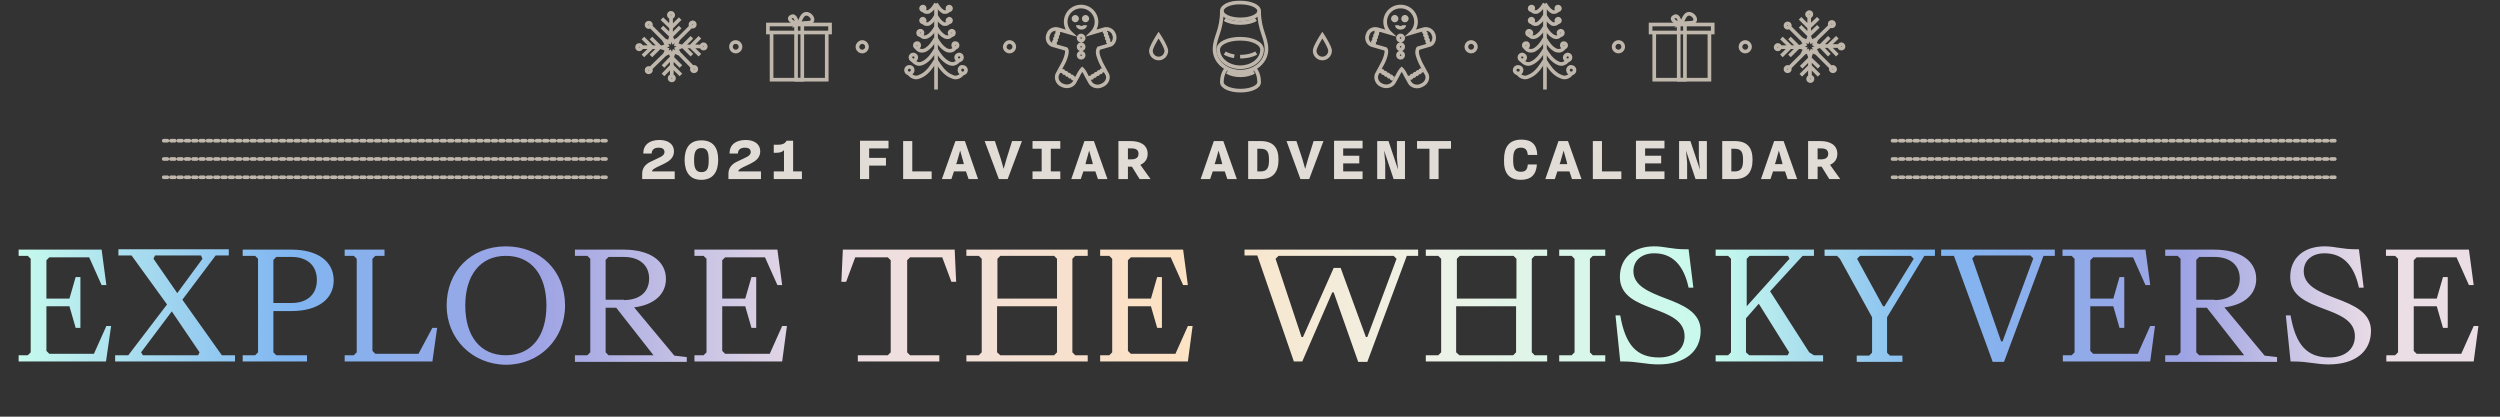 <svg width="684" height="114" fill="none" xmlns="http://www.w3.org/2000/svg"><rect width="100%" height="100%" fill="#333333" stroke="none"/><path d="M175.8 49h8.8v-2.1h-6.2c0-.4.3-.6 1.2-1.1l2.1-1c1.4-.7 2.7-1.6 2.7-3.4 0-1.9-1.5-3.1-4-3.1-2.7 0-4.4 1.3-4.4 3.7h2.3c0-1.1.8-1.6 1.9-1.6.9 0 1.6.3 1.6 1.2 0 .6-.4 1.1-1.8 1.7l-2.1 1c-1.2.6-2.2 1.6-2.2 3.2V49h.1Zm16.1.2c3.2 0 4.6-2.2 4.6-5.5s-1.4-5.3-4.6-5.3c-3.2 0-4.6 2.1-4.6 5.5.1 3.3 1.5 5.3 4.6 5.3Zm0-2.1c-1.7 0-2-1.4-2-3.3s.3-3.3 2-3.3 2 1.3 2 3.3c0 1.9-.2 3.3-2 3.3Zm7.5 1.9h8.8v-2.1H202c0-.4.3-.6 1.2-1.1l2.1-1c1.4-.7 2.7-1.6 2.7-3.4 0-1.9-1.5-3.1-4-3.1-2.7 0-4.4 1.3-4.4 3.7h2.3c0-1.1.8-1.6 1.9-1.6.9 0 1.6.3 1.6 1.2 0 .6-.4 1.1-1.8 1.7l-2.1 1c-1.2.6-2.2 1.6-2.2 3.2V49h.1Zm12.4 0h7.6v-2.1H217v-8.4h-1.8c-.4.8-1.2 1.1-2.3 1.1h-1.2v2.2h.7c1.3 0 1.8-.4 2.1-.7v5.8h-2.8V49h.1Zm23.5 0h2.5v-3.7h4.6v-2.1h-4.6v-2.6h5.3v-2.1h-7.8V49Zm11.8 0h7.8v-2.1h-5.3v-8.3h-2.5V49Zm10.6 0h2.6l.7-2.1h3.3l.7 2.1h2.6L264 38.6h-2.6L257.7 49Zm4.1-4.6.9-3.2.9 3.2.1.5h-2.1l.2-.5Zm11.5 4.6h2.4l3.9-10.4h-2.7l-1.5 4.8-.8 2.8-.8-2.8-1.6-4.8h-2.8l3.9 10.4Zm9.2 0h7.6v-2.1h-2.6v-6.2h2.6v-2.1h-7.6v2.1h2.5v6.2h-2.5V49Zm10.6 0h2.6l.7-2.1h3.3l.7 2.1h2.6l-3.7-10.4h-2.6L293.1 49Zm4-4.6.9-3.2.9 3.2.1.5h-2l.1-.5Zm9 4.6h2.5v-3.4h1.1l2.1 3.4h3l-2.8-3.9c1.1-.5 2-1.4 2-3 0-2.5-2.1-3.5-4.6-3.5H306V49h.1Zm2.5-8.4h.9c1.3 0 2 .4 2 1.5 0 1-.7 1.5-2 1.5h-.9v-3Zm19.9 8.4h2.6l.7-2.1h3.3l.7 2.1h2.6l-3.7-10.4h-2.6L328.5 49Zm4-4.6.9-3.2.9 3.2.1.5h-2.1l.2-.5Zm9 4.6h3.4c3.5 0 4.9-2 4.9-5.3 0-3.4-1.5-5.1-4.9-5.1h-3.4V49Zm2.5-8.3h.9c1.9 0 2.3 1 2.3 3.1s-.5 3.1-2.3 3.1h-.9v-6.2Zm11.8 8.3h2.4l3.9-10.4h-2.7l-1.5 4.8-.8 2.8-.8-2.8-1.6-4.8H352l3.8 10.4Zm9.2 0h7.8v-2.1h-5.3v-2.2h4.4v-2.1h-4.4v-2h5.3v-2.1H365V49Zm11.8 0h2.2v-4.5l-.3-3.3 2.6 7.8h3.1V38.6h-2.2v4.5l.3 3.3-2.6-7.8h-3.1V49Zm14.3 0h2.5v-8.3h3.4v-2.1h-9.3v2.1h3.4V49Zm25 .2c2.8 0 4.2-1.4 4.4-4.2H418c-.1 1.4-.6 2-1.9 2-1.8 0-2.1-1.2-2.1-3.3 0-2 .3-3.3 2.1-3.3 1.2 0 1.8.6 1.9 2h2.6c-.1-2.8-1.5-4.2-4.3-4.2-3.5 0-4.8 2.1-4.8 5.5-.1 3.5 1.2 5.5 4.6 5.5Zm6.7-.2h2.6l.7-2.1h3.3l.7 2.1h2.6L429 38.6h-2.6L422.8 49Zm4.1-4.6.9-3.2.9 3.2.1.5h-2.1l.2-.5Zm8.9 4.6h7.8v-2.1h-5.3v-8.3h-2.5V49Zm11.8 0h7.8v-2.1h-5.3v-2.2h4.4v-2.1h-4.4v-2h5.3v-2.1h-7.8V49Zm11.8 0h2.2v-4.5l-.3-3.3 2.6 7.8h3.1V38.6h-2.2v4.5l.3 3.3-2.6-7.8h-3.1V49Zm11.8 0h3.4c3.5 0 4.9-2 4.9-5.3 0-3.4-1.5-5.1-4.9-5.1h-3.4V49Zm2.5-8.3h.9c1.9 0 2.3 1 2.3 3.1s-.5 3.1-2.3 3.1h-.9v-6.2Zm8.1 8.3h2.6l.7-2.1h3.3l.7 2.1h2.6L488 38.6h-2.6L481.8 49Zm4-4.6.9-3.2.9 3.2.1.5h-2.1l.2-.5Zm9 4.6h2.5v-3.4h1.1l2.1 3.4h3l-2.8-3.9c1.1-.5 2-1.4 2-3 0-2.5-2.1-3.5-4.6-3.5h-3.4V49h.1Zm2.5-8.4h.9c1.3 0 2 .4 2 1.5 0 1-.7 1.5-2 1.5h-.9v-3Z" fill="#E1DDD6"/><path d="M334.3 3c0 1.3 2.3 2.3 5.1 2.3s5.1-1 5.1-2.3c0-1.3-2.3-2.3-5.1-2.3-2.9-.1-5.1 1-5.1 2.3ZM335.7 18.6s-1.4 1.2-1.4 3.9c0 1.3 2.3 2.3 5.1 2.3s5.1-1 5.1-2.3c0-2.8-1.4-3.9-1.4-3.9" stroke="#BFB7AB" stroke-miterlimit="10"/><path d="M334.3 3c0 5.4-2 7.2-2 10.5 0 3.4 3.2 6.1 7.1 6.1 3.9 0 7.1-2.7 7.1-6.1 0-3.4-2-5.2-2-10.5M335.7 19.7c1 .6 2.3.9 3.7.9 1.4 0 2.6-.3 3.7-.9" stroke="#BFB7AB" stroke-miterlimit="10"/><path d="M333.3 13.6c0 2.6 2.7 4.8 6 4.8 3.4 0 6-2.2 6-4.8 0-1.7-2.5-3-6-3-3.3 0-6 1.2-6 3ZM335.1 5.3c.9.6 2.5 1 4.2 1 1.8 0 3.4-.4 4.3-1" stroke="#BFB7AB" stroke-miterlimit="10"/><path d="M339.3 15.5c1.8 0 3.4-.4 4.4-1M335.1 14.5c.6.4 1.5.7 2.6.9M319.1 13.9c0 1.1-.9 2.1-2.1 2.1-1.1 0-2.1-.9-2.1-2.1 0-1.1 2.1-4.3 2.1-4.3s2.1 3.2 2.1 4.3ZM359.7 13.9c0 1.1.9 2.1 2.1 2.1 1.1 0 2.1-.9 2.1-2.1 0-1.1-2.1-4.3-2.1-4.3s-2.1 3.2-2.1 4.3ZM235.9 11.5c.7 0 1.3.6 1.3 1.3 0 .7-.6 1.3-1.3 1.3-.7 0-1.3-.6-1.3-1.3 0-.7.7-1.3 1.3-1.3ZM276.2 11.5c.7 0 1.3.6 1.3 1.3 0 .7-.6 1.3-1.3 1.3-.7 0-1.3-.6-1.3-1.3.1-.7.6-1.3 1.3-1.3ZM201.3 11.5c.7 0 1.3.6 1.3 1.3 0 .7-.6 1.3-1.3 1.3-.7 0-1.3-.6-1.3-1.3 0-.7.5-1.3 1.3-1.3ZM442.8 11.5c-.7 0-1.3.6-1.3 1.3 0 .7.6 1.3 1.3 1.3.7 0 1.3-.6 1.3-1.3 0-.7-.5-1.3-1.3-1.3ZM402.5 11.5c-.7 0-1.3.6-1.3 1.3 0 .7.6 1.3 1.3 1.3.7 0 1.3-.6 1.3-1.3 0-.7-.6-1.3-1.3-1.3ZM477.5 11.5c-.7 0-1.3.6-1.3 1.3 0 .7.6 1.3 1.3 1.3.7 0 1.3-.6 1.3-1.3 0-.7-.6-1.3-1.3-1.3ZM392.3 9.7l-.1-.2c-.3-1.2-1.6-1.8-2.7-1.5l-3.4 1a4.16 4.16 0 0 0-2.9-7.2 4.16 4.16 0 0 0-2.9 7.2l-3.4-1c-1.2-.3-2.4.3-2.7 1.5l-.1.2c-.3 1.2.3 2.4 1.5 2.7l3.5 1c.2.2.3.7.1 1.5-.3 1.4-1 2.6-1 2.6l-1.4 2.6c-.6 1-.2 2.5 1 3.1l.2.1c1.2.6 2.6.3 3.3-.7l1-1.8.3-.6c.3-.5.6-1 .9-1.3.3.3.6.7.9 1.3l.3.6 1 1.8c.6 1 2.1 1.4 3.3.7l.2-.1c1.2-.6 1.7-2.1 1-3.1l-1.4-2.6s-.7-1.4-1-2.6c-.2-1 .1-1.5.2-1.7l3.1-.9c.9-.2 1.5-1.4 1.2-2.6Z" stroke="#BFB7AB" stroke-miterlimit="10"/><path d="M375.4 12.3c.1-.2.4-.1.5-.3.1-.2-.3-.3-.2-.6.1-.2.4-.1.5-.3.1-.2-.3-.3-.2-.6.1-.2.4-.1.5-.3.1-.2-.3-.3-.2-.6.1-.2.4-.1.5-.3.1-.2-.3-.3-.2-.6.1-.2.4-.1.5-.3.1-.2-.3-.3-.2-.6" stroke="#BFB7AB" stroke-miterlimit="10"/><path d="M375.4 12.3c.1-.2.4-.1.5-.3.1-.2-.3-.3-.2-.6.1-.2.4-.1.5-.3.1-.2-.3-.3-.2-.6.1-.2.4-.1.5-.3.1-.2-.3-.3-.2-.6.1-.2.4-.1.5-.3.1-.2-.3-.3-.2-.6.1-.2.4-.1.5-.3.1-.2-.3-.3-.2-.6M377.4 18.9c.2.1.1.5.2.6.2.1.4-.2.6-.1.2.1.1.5.2.6.2.1.4-.2.6-.1.2.1.1.5.2.6.2.1.4-.2.6-.1.2.1.1.5.2.6.2.1.4-.2.6-.1.2.1.1.5.2.6.2.1.4-.2.6-.1M389.3 19.3c-.2.1-.4-.2-.6-.1-.2.1-.1.5-.2.6-.2.1-.4-.2-.6-.1-.2.1-.1.5-.2.6-.2.1-.4-.2-.6-.1-.2.1-.1.5-.2.6-.2.1-.4-.2-.6-.1-.2.1-.1.5-.2.6-.2.1-.4-.2-.6-.1-.2.1-.1.5-.2.6M390.8 12.4c-.1-.2.3-.3.2-.6-.1-.2-.4-.1-.5-.3-.1-.2.3-.3.2-.6-.1-.2-.4-.1-.5-.3-.1-.2.3-.3.2-.6-.1-.2-.4-.1-.5-.3-.1-.2.3-.3.2-.6-.1-.2-.4-.1-.5-.3-.1-.2.3-.3.2-.6-.1-.2-.4-.1-.5-.3M383.9 12.8c0 .4-.3.7-.7.7-.4 0-.7-.3-.7-.7 0-.4.3-.7.7-.7.4 0 .7.3.7.7ZM383.9 15.1c0 .4-.3.7-.7.7-.4 0-.7-.3-.7-.7 0-.4.3-.7.7-.7.4 0 .7.3.7.7ZM383.9 10.4c0 .4-.3.7-.7.7-.4 0-.7-.3-.7-.7 0-.4.3-.7.7-.7.4 0 .7.3.7.7ZM384.9 5.1c0 .2-.2.5-.5.5s-.5-.2-.5-.5c0-.2.2-.5.5-.5s.5.3.5.5ZM382.1 5.1c0 .2-.2.5-.5.5-.2 0-.5-.2-.5-.5 0-.2.2-.5.5-.5s.5.3.5.5ZM384.2 6.9c0 .4-.5.7-1 .7-.6 0-1-.3-1-.7M304.9 9.7l-.1-.2c-.3-1.2-1.6-1.8-2.7-1.5l-3.4 1c.8-.8 1.3-1.8 1.3-3 0-2.3-1.9-4.2-4.2-4.2a4.16 4.16 0 0 0-2.9 7.2l-3.4-1c-1.2-.3-2.4.3-2.7 1.5l-.1.2c-.3 1.2.3 2.4 1.5 2.7l3.5 1c.2.2.3.7.1 1.5-.3 1.4-1 2.6-1 2.6l-1.4 2.6c-.6 1-.2 2.5 1 3.1l.2.1c1.2.6 2.6.3 3.3-.7l1-1.8.3-.6c.3-.5.6-1 .9-1.3.3.3.6.7.9 1.3l.3.6 1 1.8c.6 1 2.1 1.4 3.3.7l.2-.1c1.2-.6 1.7-2.1 1-3.1l-1.4-2.6s-.7-1.4-1-2.6c-.2-1 .1-1.5.2-1.7l3.1-.9c.8-.2 1.5-1.4 1.2-2.6Z" stroke="#BFB7AB" stroke-miterlimit="10"/><path d="M288.1 12.3c.1-.2.4-.1.5-.3.1-.2-.3-.3-.2-.6.1-.2.4-.1.5-.3.1-.2-.3-.3-.2-.6.1-.2.4-.1.5-.3.1-.2-.3-.3-.2-.6.1-.2.4-.1.5-.3.1-.2-.3-.3-.2-.6.1-.2.4-.1.5-.3.1-.2-.3-.3-.2-.6" stroke="#BFB7AB" stroke-miterlimit="10"/><path d="M288.1 12.3c.1-.2.4-.1.5-.3.1-.2-.3-.3-.2-.6.1-.2.4-.1.5-.3.1-.2-.3-.3-.2-.6.1-.2.4-.1.5-.3.1-.2-.3-.3-.2-.6.1-.2.4-.1.5-.3.1-.2-.3-.3-.2-.6.1-.2.4-.1.5-.3.1-.2-.3-.3-.2-.6M290.1 18.9c.2.1.1.5.2.6.2.1.4-.2.6-.1.2.2.1.5.2.6.2.1.4-.2.6-.1.2.1.1.5.2.6.2.1.4-.2.6-.1.2.1.1.5.2.6.2.1.4-.2.6-.1.2.1.1.5.2.6.2.1.4-.2.6-.1M302 19.3c-.2.1-.4-.2-.6-.1-.2.1-.1.5-.2.6-.2.1-.4-.2-.6-.1-.2.1-.1.5-.2.6-.2.1-.4-.2-.6-.1-.2.1-.1.5-.2.6-.2.1-.4-.2-.6-.1-.2.1-.1.5-.2.6-.2.1-.4-.2-.6-.1-.2.1-.1.5-.2.6M303.4 12.4c-.1-.2.3-.3.2-.6-.1-.2-.4-.1-.5-.3-.1-.2.3-.3.2-.6-.1-.3-.4-.1-.5-.3-.1-.2.3-.3.2-.6-.1-.2-.4-.1-.5-.3-.1-.2.3-.3.2-.6-.1-.2-.4-.1-.5-.3-.1-.2.3-.3.2-.6-.1-.2-.4-.1-.5-.3M296.5 12.8c0 .4-.3.7-.7.7-.4 0-.7-.3-.7-.7 0-.4.3-.7.7-.7.3 0 .7.3.7.7ZM296.5 15.1c0 .4-.3.7-.7.7-.4 0-.7-.3-.7-.7 0-.4.3-.7.7-.7.3 0 .7.3.7.7ZM296.5 10.4c0 .4-.3.7-.7.7-.4 0-.7-.3-.7-.7 0-.4.3-.7.7-.7.3 0 .7.3.7.7ZM297.5 5.1c0 .2-.2.5-.5.5-.2 0-.5-.2-.5-.5 0-.2.2-.5.5-.5s.5.3.5.5ZM294.7 5.1c0 .2-.2.5-.5.5-.2 0-.5-.2-.5-.5 0-.2.2-.5.5-.5s.5.3.5.5ZM296.9 6.9c0 .4-.5.7-1 .7s-1-.3-1-.7M467.7 8.9h-15.1v12.9h15.1V8.9ZM468.6 6.7h-17v2.2h17V6.7Z" stroke="#BFB7AB" stroke-miterlimit="10"/><path d="M461 6.6h-1.7v15.2h1.7V6.6ZM459.8 6.6c.8-.8 1-3.1 2.6-2.8.8.2 1.5 1 1.4 1.7-.3 1.2-1.5.4-4 1.1Z" stroke="#BFB7AB" stroke-miterlimit="10"/><path d="M460 6.5c-.6-.6-.7-2.7-2-1.9-1.4.8 1.6 2.2 2 1.9ZM226.2 8.9h-15.1v12.9h15.1V8.9ZM227.1 6.7h-17v2.2h17V6.7Z" stroke="#BFB7AB" stroke-miterlimit="10"/><path d="M219.5 6.6h-1.7v15.2h1.7V6.6ZM218.3 6.6c.8-.8 1-3.1 2.6-2.8.8.2 1.5 1 1.4 1.7-.3 1.2-1.5.4-4 1.1Z" stroke="#BFB7AB" stroke-miterlimit="10"/><path d="M218.4 6.5c-.6-.6-.7-2.7-2-1.9-1.3.8 1.7 2.2 2 1.9ZM422.7 1.1v23.4M422.6 1c-.5.8-1 1.6-1.8 2.1-.2.2-.5.2-.7.2-.4 0-.9-.2-1-.6" stroke="#BFB7AB" stroke-miterlimit="10"/><path d="M419.5 2.3c0 .2-.2.5-.5.5-.2 0-.5-.2-.5-.5 0-.2.2-.5.5-.5.4 0 .5.2.5.5ZM422.7 1c.5.8 1 1.6 1.8 2.1.2.2.5.2.7.2.4 0 .9-.2 1-.6" stroke="#BFB7AB" stroke-miterlimit="10"/><path d="M425.8 2.3c0 .2.2.5.5.5.2 0 .5-.2.5-.5 0-.2-.2-.5-.5-.5s-.5.2-.5.5ZM422.6 4.3c-.5.8-1 1.6-1.8 2.1-.2.2-.5.2-.7.2-.4 0-.9-.2-1-.6" stroke="#BFB7AB" stroke-miterlimit="10"/><path d="M419.5 5.6c0 .2-.2.5-.5.5-.2 0-.5-.2-.5-.5 0-.2.2-.5.5-.5.4.1.5.3.5.5ZM422.7 4.3c.5.8 1 1.6 1.8 2.1.2.2.5.2.7.2.4 0 .9-.2 1-.6" stroke="#BFB7AB" stroke-miterlimit="10"/><path d="M425.8 5.6c0 .2.2.5.5.5.2 0 .5-.2.5-.5 0-.2-.2-.5-.5-.5-.3.1-.5.3-.5.5ZM422.6 7.4c-.6 1-1.2 1.9-2.2 2.5-.2.2-.6.2-.9.3-.5 0-1-.3-1.2-.8" stroke="#BFB7AB" stroke-miterlimit="10"/><path d="M419 9c0 .3-.2.6-.6.6-.3 0-.6-.2-.6-.6 0-.3.2-.6.6-.6.3.1.6.3.6.6ZM422.7 7.4c.6 1 1.2 1.9 2.2 2.5.2.2.6.2.9.3.5 0 1-.3 1.2-.8" stroke="#BFB7AB" stroke-miterlimit="10"/><path d="M426.4 9c0 .3.2.6.6.6.3 0 .6-.2.6-.6 0-.3-.2-.6-.6-.6-.4.1-.6.3-.6.6ZM422.6 10.5c-.7 1.2-1.5 2.4-2.7 3.1-.3.2-.7.3-1.1.3-.6 0-1.3-.4-1.5-1" stroke="#BFB7AB" stroke-miterlimit="10"/><path d="M418.1 12.4c0 .4-.3.6-.6.6-.4 0-.6-.3-.6-.6 0-.4.3-.6.6-.6.3-.1.6.2.6.6ZM422.7 10.5c.7 1.2 1.5 2.4 2.7 3.1.3.2.7.3 1.1.3.6 0 1.3-.4 1.5-1" stroke="#BFB7AB" stroke-miterlimit="10"/><path d="M427.3 12.4c0 .4.3.6.6.6.4 0 .6-.3.6-.6 0-.4-.3-.6-.6-.6-.3-.1-.6.2-.6.6ZM422.6 13.5c-.8 1.4-1.8 2.8-3.2 3.6-.4.2-.8.4-1.3.4-.7 0-1.5-.5-1.8-1.1" stroke="#BFB7AB" stroke-miterlimit="10"/><path d="M417.3 15.7c0 .4-.3.8-.8.8-.4 0-.8-.3-.8-.8 0-.4.3-.8.8-.8.4.1.8.4.8.8ZM422.7 13.5c.8 1.4 1.8 2.8 3.2 3.6.4.2.8.4 1.3.4.7 0 1.5-.5 1.8-1.1" stroke="#BFB7AB" stroke-miterlimit="10"/><path d="M428.1 15.7c0 .4.3.8.8.8.4 0 .8-.3.8-.8 0-.4-.3-.8-.8-.8-.4.1-.8.4-.8.8ZM422.6 16.5c-1 1.6-2.1 3.3-3.8 4.2-.5.2-1 .5-1.5.5-.9 0-1.8-.6-2.1-1.4" stroke="#BFB7AB" stroke-miterlimit="10"/><path d="M416.3 19.2c0 .5-.4.9-.9.9s-1-.4-1-.9.4-.9.9-.9 1 .3 1 .9ZM422.7 16.5c1 1.6 2.1 3.3 3.8 4.2.5.2 1 .5 1.5.5.9 0 1.8-.6 2.1-1.4" stroke="#BFB7AB" stroke-miterlimit="10"/><path d="M429 19.2c0 .5.4.9.9.9s.9-.4.9-.9-.4-.9-.9-.9c-.4-.1-.9.3-.9.9ZM256.1 1.1v23.4M256.1 1c-.5.8-1 1.6-1.8 2.1-.2.2-.5.2-.7.2-.4 0-.9-.2-1-.6" stroke="#BFB7AB" stroke-miterlimit="10"/><path d="M253 2.3c0 .2-.2.5-.5.5-.2 0-.5-.2-.5-.5 0-.2.2-.5.5-.5s.5.2.5.5ZM256.1 1c.5.8 1 1.6 1.8 2.1.2.2.5.2.7.2.4 0 .9-.2 1-.6" stroke="#BFB7AB" stroke-miterlimit="10"/><path d="M259.2 2.3c0 .2.2.5.5.5.2 0 .5-.2.5-.5 0-.2-.2-.5-.5-.5-.2 0-.5.2-.5.5ZM256.1 4.3c-.5.8-1 1.6-1.8 2.1-.2.2-.5.2-.7.2-.4 0-.9-.2-1-.6" stroke="#BFB7AB" stroke-miterlimit="10"/><path d="M253 5.6c0 .2-.2.5-.5.5-.2 0-.5-.2-.5-.5 0-.2.2-.5.5-.5.3.1.5.3.5.5ZM256.1 4.3c.5.8 1 1.6 1.8 2.1.2.2.5.2.7.2.4 0 .9-.2 1-.6" stroke="#BFB7AB" stroke-miterlimit="10"/><path d="M259.2 5.6c0 .2.2.5.5.5.2 0 .5-.2.5-.5 0-.2-.2-.5-.5-.5-.2.1-.5.3-.5.5ZM256.1 7.4c-.6 1-1.2 1.9-2.2 2.5-.2.2-.6.2-.9.3-.5 0-1-.3-1.2-.8" stroke="#BFB7AB" stroke-miterlimit="10"/><path d="M252.4 9c0 .3-.2.6-.6.6-.4 0-.6-.2-.6-.6 0-.3.2-.6.6-.6.4 0 .6.3.6.6ZM256.1 7.4c.6 1 1.2 1.9 2.2 2.5.2.2.6.2.9.3.5 0 1-.3 1.2-.8" stroke="#BFB7AB" stroke-miterlimit="10"/><path d="M259.8 9c0 .3.2.6.6.6.3 0 .6-.2.6-.6 0-.3-.2-.6-.6-.6-.4.1-.6.3-.6.6ZM256 10.5c-.7 1.2-1.5 2.4-2.7 3.1-.3.2-.7.3-1.1.3-.6 0-1.3-.4-1.5-1" stroke="#BFB7AB" stroke-miterlimit="10"/><path d="M251.5 12.4c0 .4-.3.6-.6.6-.4 0-.6-.3-.6-.6 0-.4.3-.6.6-.6.3-.1.6.2.6.6ZM256.1 10.5c.7 1.2 1.5 2.4 2.7 3.1.3.2.7.3 1.1.3.6 0 1.3-.4 1.5-1" stroke="#BFB7AB" stroke-miterlimit="10"/><path d="M260.8 12.4c0 .4.3.6.6.6.4 0 .6-.3.6-.6 0-.4-.3-.6-.6-.6-.4-.1-.6.2-.6.6ZM256 13.5c-.8 1.4-1.8 2.8-3.2 3.6-.4.2-.8.4-1.3.4-.7 0-1.5-.5-1.8-1.1" stroke="#BFB7AB" stroke-miterlimit="10"/><path d="M250.7 15.7c0 .4-.3.8-.8.8-.4 0-.8-.3-.8-.8 0-.4.3-.8.8-.8.5.1.8.4.8.8ZM256.1 13.5c.8 1.4 1.8 2.8 3.2 3.6.4.2.8.4 1.3.4.7 0 1.5-.5 1.8-1.1" stroke="#BFB7AB" stroke-miterlimit="10"/><path d="M261.6 15.7c0 .4.3.8.8.8.4 0 .8-.3.8-.8 0-.4-.3-.8-.8-.8-.5.1-.8.4-.8.8ZM256 16.5c-1 1.6-2.1 3.3-3.8 4.2-.5.2-1 .5-1.5.5-.9 0-1.8-.6-2.1-1.4" stroke="#BFB7AB" stroke-miterlimit="10"/><path d="M249.7 19.2c0 .5-.4.9-.9.9a.9.9 0 0 1-.9-.9c0-.5.4-.9.9-.9s.9.3.9.9ZM256.1 16.5c1 1.6 2.1 3.3 3.8 4.2.5.2 1 .5 1.5.5.9 0 1.8-.6 2.1-1.4" stroke="#BFB7AB" stroke-miterlimit="10"/><path d="M262.5 19.2c0 .5.4.9.9.9s.9-.4.9-.9-.4-.9-.9-.9c-.5-.1-.9.3-.9.9ZM493.9 13.3l-1.5-.5 1.4-.6-.7-1.4 1.4.6.5-1.4.6 1.4 1.4-.7-.6 1.4 1.5.5-1.5.6.8 1.4-1.5-.6-.5 1.5-.6-1.5-1.4.7.7-1.4ZM493.5 14.6l-3.9 3.9M489.1 18.3c.3 0 .6.2.6.6 0 .3-.2.6-.6.6-.3 0-.6-.2-.6-.6 0-.3.3-.6.6-.6ZM493.3 11.1l-3.8-3.8M489.1 7.6c.3 0 .6-.2.6-.6 0-.3-.2-.6-.6-.6-.3 0-.6.2-.6.6 0 .4.3.6.6.6ZM497.1 14.6l3.9 3.9M501.5 18.3c-.3 0-.6.2-.6.6 0 .3.2.6.6.6.3 0 .6-.2.6-.6-.1-.3-.3-.6-.6-.6ZM497 10.7l3.9-3.8M501.2 7.2c-.3 0-.6-.2-.6-.6 0-.4.2-.6.6-.6.3 0 .6.2.6.6 0 .4-.3.6-.6.6ZM492.6 12.9h-5.5M486.4 12.3c.3 0 .6.2.6.6 0 .3-.2.6-.6.6-.3 0-.6-.2-.6-.6.1-.4.3-.6.6-.6ZM489.6 15.3l2.5-2.5M487.4 15.3l2.5-2.5M489.6 10.4l2.5 2.5M487.4 10.4l2.5 2.4M497.5 12.6h5.5M503.8 12.1c-.3 0-.6.2-.6.6 0 .3.2.6.6.6.3 0 .6-.2.6-.6-.1-.4-.3-.6-.6-.6ZM500.5 15.1l-2.4-2.5M502.7 15.1l-2.4-2.5M500.5 10.2l-2.4 2.4M502.7 10.2l-2.5 2.4M495 10.2V4.6M494.4 3.9c0 .3.2.6.6.6.3 0 .6-.2.6-.6 0-.3-.2-.6-.6-.6-.3.1-.6.3-.6.6ZM497.5 7.2 495 9.6M497.5 5 495 7.4M492.5 7.2l2.5 2.5M492.5 5l2.5 2.5M495.2 15.4v5.5M494.7 21.6c0-.3.2-.6.6-.6.3 0 .6.2.6.6 0 .3-.2.6-.6.6-.4-.1-.6-.3-.6-.6ZM497.7 18.4l-2.5-2.4M497.7 20.6l-2.5-2.5M492.8 18.4l2.5-2.5M492.7 20.6l2.5-2.5M183.1 11.5l.5-1.5.6 1.5 1.4-.8-.6 1.5 1.5.5-1.4.6.7 1.4-1.4-.6-.5 1.5-.6-1.4-1.4.7.6-1.4-1.5-.5 1.5-.6-.8-1.4 1.4.5ZM181.9 11.1 178 7.2M178.1 6.8c0 .3-.2.6-.6.6-.3 0-.6-.2-.6-.6 0-.3.2-.6.6-.6.4 0 .6.3.6.6ZM185.3 11l3.9-3.9M188.9 6.7c0 .3.2.6.6.6.3 0 .6-.2.6-.6 0-.3-.2-.6-.6-.6-.4.1-.6.3-.6.6ZM181.9 14.9l-3.9 3.8M178.1 19.2c0-.3-.2-.6-.6-.6-.3 0-.6.2-.6.6 0 .3.2.6.6.6.4-.1.6-.3.6-.6ZM185.8 14.6l3.8 3.9M189.3 18.9c0-.3.2-.6.6-.6.3 0 .6.2.6.6 0 .3-.2.6-.6.6-.4 0-.6-.2-.6-.6ZM183.6 10.3V4.8M184.2 4.1c0 .3-.2.6-.6.6-.3 0-.6-.2-.6-.6 0-.3.2-.6.6-.6.3 0 .6.3.6.6ZM181.1 7.4l2.5 2.4M181.1 5.1l2.5 2.4M186.1 7.4l-2.5 2.5M186.1 5.1l-2.5 2.5M183.8 15.3v5.5M184.4 21.4c0-.3-.2-.6-.6-.6-.3 0-.6.2-.6.6 0 .3.2.6.6.6.4 0 .6-.3.6-.6ZM181.4 18.2l2.4-2.5M181.4 20.5l2.4-2.5M186.3 18.2l-2.5-2.5M186.3 20.5l-2.5-2.5M186.3 12.7h5.5M192.5 12.1c-.3 0-.6.2-.6.6 0 .3.2.6.6.6.3 0 .6-.2.6-.6 0-.3-.3-.6-.6-.6ZM189.3 15.1l-2.4-2.4M191.5 15.1l-2.5-2.4M189.3 10.2l-2.5 2.5M191.5 10.2l-2.5 2.5M181.1 12.9h-5.5M174.9 12.3c.3 0 .6.2.6.6 0 .3-.2.6-.6.6-.3 0-.6-.2-.6-.6 0-.4.3-.6.6-.6ZM178.1 15.3l2.4-2.4M175.9 15.3l2.5-2.4M178.1 10.4l2.5 2.5M175.9 10.4l2.5 2.5" stroke="#BFB7AB" stroke-miterlimit="10"/><path d="M44.8 48.5h121M44.8 43.5h121M44.8 38.5h121M517.8 48.5h121M517.8 43.5h121M517.8 38.5h121" stroke="#BFB7AB" stroke-linecap="round" stroke-dasharray="1 1"/><path d="M5.1 97.2h2.5l.8-.8V70.8l-.8-.8H5.1v-1.7h22.7l1.3 9.7h-1.3l-3.4-7.6H13.5l-.8.8v10.5H19l1.7-5.9H22v13.9h-1.3L19 83.8h-6.3V96l.8.8h12.2l3.4-7.6h1.3L29 98.9H5.1v-1.7Zm26.4 0h3.6l10.6-13.9L36 69.9h-3.6v-1.7h30.2v1.7H59L49.9 82l10.8 15.2h3.6v1.7H31.5v-1.7Zm7.6 0h15.1l.4-.8L47 85.2l-8.4 11.2.5.8Zm9.4-17 6.9-9.4-.4-.9H42.4l-.4.9 6.5 9.4Zm17.9 17h3.4l.8-.8V70.8l-.8-.8h-3.4v-1.7h13.4c7.1 0 11.5 3.2 11.5 8.4s-4.4 8.4-11.5 8.4h-5v11.3l.8.8H84v1.7H66.4v-1.7Zm13.4-14.3c4.3 0 6.9-2.4 6.9-6.3s-2.6-6.3-6.9-6.3h-4.2l-.8.8v11.8h5Zm14.5 14.3h2.5l.8-.8V70.8l-.8-.8h-2.5v-1.7h10.9V70h-2.5l-.8.8V96l.8.8h11.8l3.8-7.1h1.3l-1.3 9.2h-24v-1.7Zm27.9-13.6c0-9.4 6.7-16.2 16.2-16.2 9.4 0 16.2 6.7 16.2 16.2 0 9.2-7 16.2-16.2 16.2-9.2-.1-16.2-7.1-16.2-16.2Zm27.3 0c0-8.5-4.2-13.6-11.1-13.6-6.9 0-11.1 5.2-11.1 13.6 0 8.5 4.2 13.6 11.1 13.6 6.9 0 11.1-5.1 11.1-13.6Zm7.8 13.6h3.4l.8-.8V70.8l-.8-.8h-3.4v-1.7h13.4c7.1 0 11.5 3.1 11.5 8 0 4.2-3.2 7.1-8.7 7.8l11 13.2 3.4.4V99h-30.6v-1.8Zm13.4-15.1c4.3 0 6.9-2.2 6.9-5.9 0-3.6-2.6-5.9-6.9-5.9h-4.2l-.8.8V82h5v.1Zm-4.2 15.1h12.3l-10.2-13h-2.9v12.2l.8.8Zm23.5 0h2.5l.8-.8V70.8l-.8-.8H190v-1.7h22.7L214 78h-1.3l-3.4-7.6h-10.9l-.8.8v10.5h6.3l1.7-5.9h1.3v13.9h-1.3l-1.7-5.9h-6.3V96l.8.8h12.2l3.4-7.6h1.3l-1.3 9.7h-24v-1.7Zm44.9 0h8l.8-.8V71.2l-.8-.8H234l-2.5 6.7h-1.3l.4-8.8h30.6l.4 8.8h-1.3l-2.5-6.7H249l-.8.8v25.2l.8.8h8v1.7h-22.3v-1.7h.2Zm29.5 0h3.4l.8-.8V70.8l-.8-.8h-3.4v-1.7h33.2V70h-3.4l-.8.8v25.6l.8.8h3.4v1.7h-33.2v-1.7Zm24.8-15.5V70.8l-.8-.8h-14.7l-.8.8v10.9h16.3Zm-15.5 15.5h14.7l.8-.8V83.8h-16.4v12.6l.9.8Zm27.3 0h2.5l.8-.8V70.8l-.8-.8H301v-1.7h22.7L325 78h-1.3l-3.4-7.6h-10.9l-.8.8v10.5h6.3l1.7-5.9h1.3v13.9h-1.3l-1.7-5.9h-6.3V96l.8.8h12.2l3.4-7.6h1.3l-1.3 9.7h-24v-1.7Zm39.6-28.9H388V70h-3.1l-10.8 29h-2.5l-6.7-19h-.4l-8.2 18.9H354l-10-29h-3.5v-1.6h.1Zm15.5 23.9h.4l8.4-18.9h1.9l6.9 18.9h.4l8-21.4-.8-.8h-31.5l-.8.8 7.1 21.4Zm34 5h3.4l.8-.8V70.8l-.8-.8h-3.4v-1.7h33.2V70h-3.4l-.8.8v25.6l.8.8h3.4v1.7h-33.2v-1.7Zm24.8-15.5V70.8l-.8-.8h-14.7l-.8.8v10.9h16.3Zm-15.6 15.5H414l.8-.8V83.8h-16.4v12.6l.9.8Zm27.3 0h3.4l.8-.8V70.8l-.8-.8h-3.4v-1.7h12.6V70h-3.4l-.8.8v25.6l.8.8h3.4v1.7h-12.6v-1.7Zm17.5 1.7h-.8L442 86.3h1.3c1.4 8.1 4.5 11.5 10.6 11.5 4.3 0 7-2.3 7-5.8 0-4.3-4.2-5.9-8.5-7.5-4.5-1.7-9.2-3.5-9.2-8.7 0-5.2 3.7-8.4 9.4-8.4 2.9 0 4.7.8 8.6.8h.8l1.3 10.5H462c-1.3-6.1-4.4-9.4-9.4-9.4-3.5 0-5.7 2-5.7 4.9 0 4 4.3 5.7 8.7 7.4 4.8 1.8 9.7 3.8 9.7 8.9 0 5.7-4.3 9.2-11.6 9.2-3.4 0-5.7-.8-9.6-.8Zm25.3-1.7h3.4l.8-.8V70.8l-.8-.8h-3.4v-1.7h26.9V70h-3.1l-8.9 9.7L495 96.4l1.3.8h2.5v1.7h-29.4v-1.7Zm20.2-26.4-.4-.8h-10.5l-.8.8v13l11.7-13Zm-11 26.4h10.5l.4-.8-8.3-13.3-3.5 4v9.3l.9.8Zm20.6-28.9h30.2V70h-2.9l-10.2 16.8v9.7l.8.8h3.4V99H508v-1.7h3.4l.8-.8v-9.7l-8.8-16-.8-.8h-3.4v-1.7Zm16 15.5h.4l8-13-.8-.8h-13.9l-.8.8 7.1 13Zm15.9-15.5h31.1V70h-3.1l-10.8 29h-3.1l-10.6-29h-3.5v-1.7Zm16.4 25.1h.4l8.4-22.7-.8-.8h-15.1l-.8.8 7.9 22.7Zm16.8 3.8h2.5l.8-.8V70.8l-.8-.8h-2.5v-1.7H587l1.3 9.7H587l-3.4-7.6h-10.9l-.8.8v10.5h6.3l1.7-5.9h1.3v13.9h-1.3l-1.7-5.9h-6.3V96l.8.8h12.2l3.4-7.6h1.3l-1.3 9.7h-23.9v-1.7h-.1Zm28.1 0h3.4l.8-.8V70.8l-.8-.8h-3.4v-1.7h13.4c7.1 0 11.5 3.1 11.5 8 0 4.2-3.2 7.1-8.7 7.8l11 13.2 3.4.4V99h-30.6v-1.8Zm13.5-15.1c4.3 0 6.9-2.2 6.9-5.9 0-3.6-2.6-5.9-6.9-5.9h-4.2l-.8.8V82h5v.1Zm-4.2 15.1H614l-10.2-13h-2.9v12.2l.8.8Zm25.8 1.7h-.8l-1.3-12.6h1.3c1.4 8.1 4.5 11.5 10.6 11.5 4.3 0 7-2.3 7-5.8 0-4.3-4.2-5.9-8.5-7.5-4.5-1.7-9.2-3.5-9.2-8.7 0-5.2 3.7-8.4 9.4-8.4 2.9 0 4.7.8 8.6.8h.8l1.3 10.5h-1.3c-1.3-6.1-4.4-9.4-9.4-9.4-3.5 0-5.7 2-5.7 4.9 0 4 4.3 5.7 8.7 7.4 4.8 1.8 9.7 3.8 9.7 8.9 0 5.7-4.3 9.2-11.6 9.2-3.4 0-5.6-.8-9.6-.8Zm25.3-1.7h2.5l.8-.8V70.8l-.8-.8h-2.5v-1.7h22.7l1.3 9.7h-1.3l-3.4-7.6h-10.9l-.8.8v10.5h6.3l1.7-5.9h1.3v13.9h-1.3l-1.7-5.9h-6.3V96l.8.8h12.2l3.4-7.6h1.3l-1.3 9.7h-23.9v-1.7h-.1Z" fill="url(#a)"/><defs><linearGradient id="a" x1="5.08" y1="83.57" x2="678.02" y2="83.57" gradientUnits="userSpaceOnUse"><stop stop-color="#C6FAED"/><stop offset=".11" stop-color="#80B6F1"/><stop offset=".21" stop-color="#9DA3E4"/><stop offset=".33" stop-color="#ECDEE5"/><stop offset=".47" stop-color="#FCE2C3"/><stop offset=".57" stop-color="#EFF1E6"/><stop offset=".69" stop-color="#C6FAED"/><stop offset=".78" stop-color="#80B6F1"/><stop offset=".88" stop-color="#9DA3E4"/><stop offset=".96" stop-color="#ECDEE5"/></linearGradient></defs></svg>